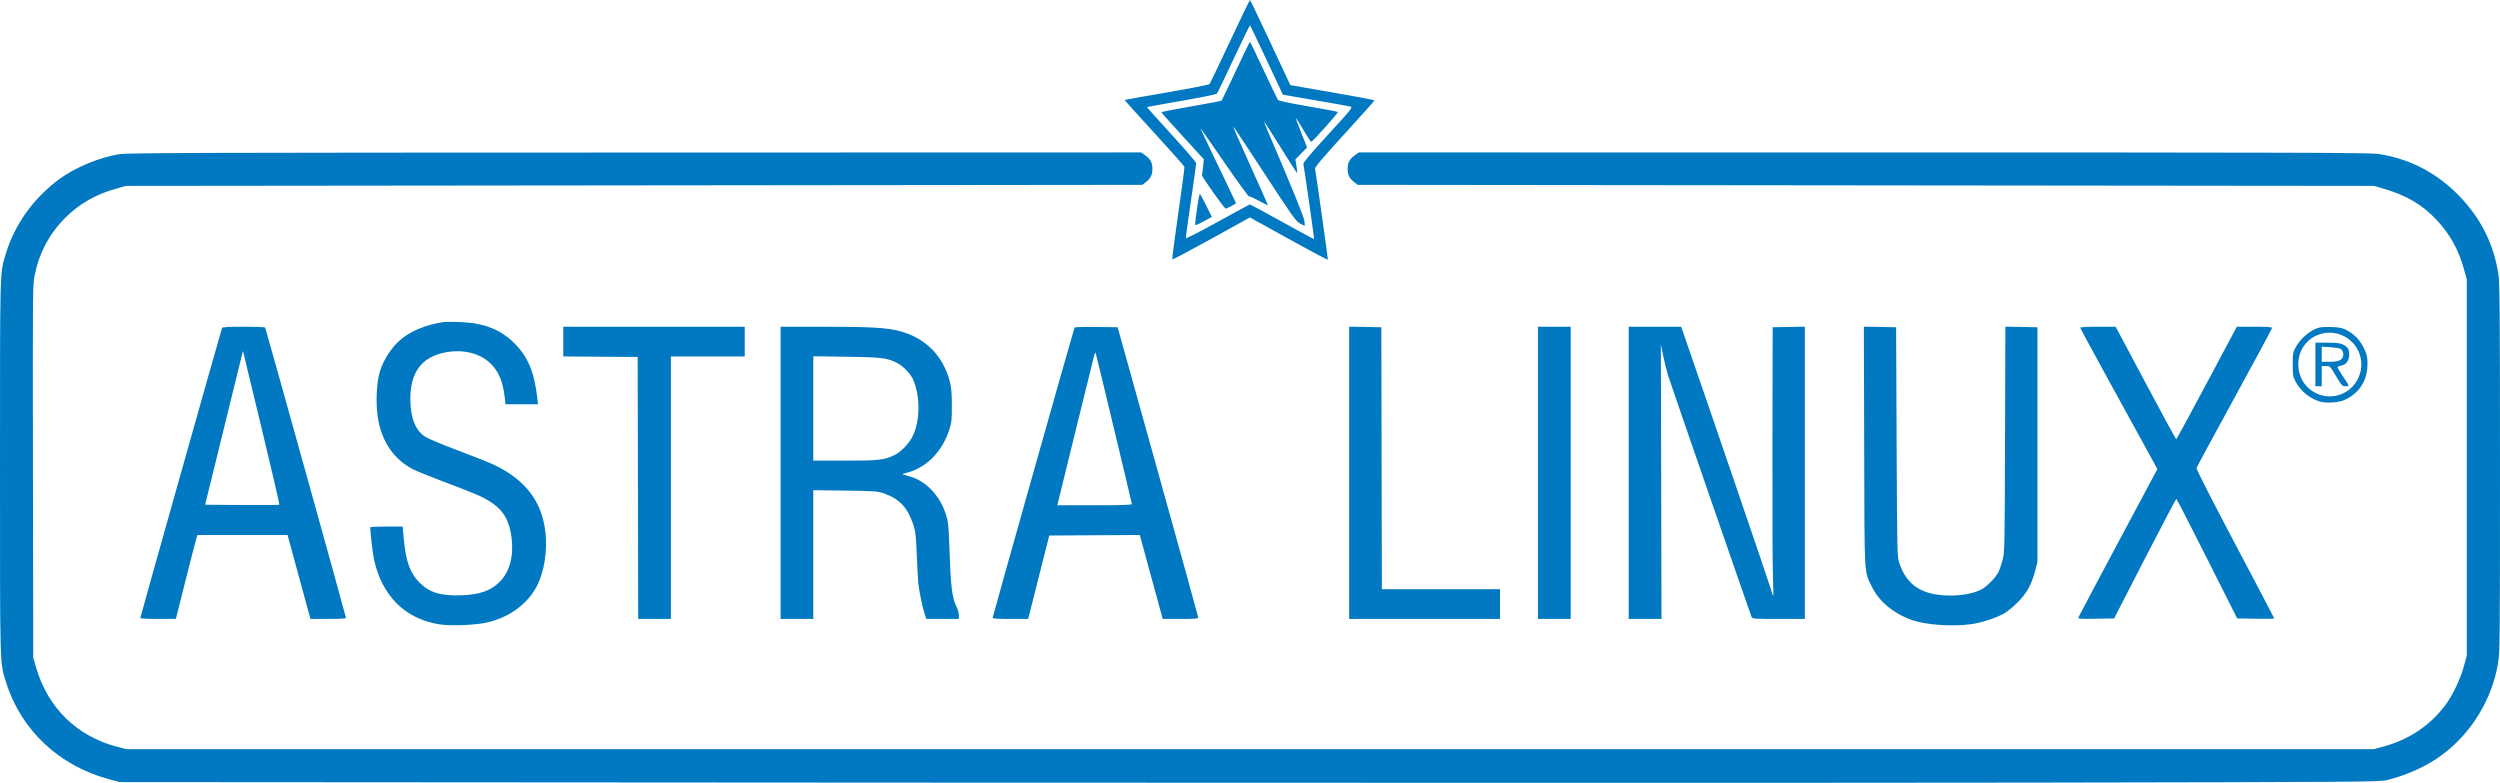 <svg width="99" height="31" viewBox="0 0 99 31" fill="none" xmlns="http://www.w3.org/2000/svg">
<path fill-rule="evenodd" clip-rule="evenodd" d="M48.71 1.634C48.286 2.539 47.92 3.302 47.895 3.33C47.87 3.357 47.108 3.507 46.2 3.663C45.293 3.818 44.544 3.951 44.536 3.957C44.528 3.963 45.054 4.549 45.705 5.258C46.357 5.968 46.896 6.576 46.903 6.609C46.911 6.643 46.8 7.476 46.658 8.459C46.515 9.443 46.409 10.259 46.423 10.273C46.436 10.286 47.133 9.918 47.971 9.454L49.496 8.61L51.033 9.461C51.879 9.93 52.576 10.299 52.583 10.283C52.593 10.26 52.164 7.215 52.077 6.684C52.066 6.617 52.347 6.283 53.246 5.301C53.897 4.589 54.429 3.994 54.429 3.977C54.429 3.961 53.68 3.818 52.763 3.66L51.098 3.371L50.311 1.692C49.879 0.769 49.515 0.007 49.502 5.11743e-05C49.489 -0.007 49.133 0.728 48.71 1.634ZM48.855 2.326C48.513 3.059 48.213 3.681 48.188 3.709C48.163 3.736 47.532 3.865 46.787 3.994C46.041 4.124 45.426 4.235 45.42 4.241C45.414 4.247 45.85 4.734 46.389 5.323C46.928 5.912 47.369 6.426 47.369 6.466C47.37 6.506 47.275 7.178 47.16 7.959C47.044 8.741 46.955 9.402 46.961 9.429C46.968 9.456 47.523 9.173 48.217 8.788C48.902 8.409 49.477 8.098 49.496 8.098C49.515 8.098 50.092 8.409 50.779 8.789C51.465 9.169 52.032 9.475 52.039 9.469C52.05 9.458 51.648 6.649 51.613 6.49C51.602 6.441 51.927 6.057 52.591 5.332C53.541 4.296 53.58 4.247 53.475 4.22C53.414 4.204 52.788 4.092 52.083 3.971L50.802 3.75L50.163 2.386C49.812 1.636 49.514 1.016 49.501 1.008C49.488 1 49.197 1.593 48.855 2.326ZM48.939 2.807C48.645 3.437 48.392 3.966 48.377 3.982C48.363 3.999 47.82 4.103 47.171 4.214C46.522 4.325 45.991 4.429 45.991 4.445C45.991 4.461 46.369 4.886 46.831 5.389L47.671 6.305L47.643 6.596C47.627 6.756 47.607 6.908 47.597 6.935C47.58 6.982 48.466 8.234 48.533 8.257C48.552 8.264 48.653 8.22 48.758 8.161L48.95 8.053L48.666 7.455C48.51 7.126 48.192 6.461 47.96 5.978C47.727 5.494 47.537 5.089 47.537 5.078C47.537 5.066 47.962 5.675 48.482 6.43C49.001 7.185 49.443 7.792 49.463 7.78C49.483 7.767 49.66 7.845 49.855 7.952C50.05 8.06 50.21 8.138 50.21 8.126C50.21 8.114 49.917 7.454 49.559 6.66C48.855 5.102 48.804 4.982 48.867 5.047C48.89 5.071 49.445 5.911 50.1 6.915C51.138 8.506 51.314 8.754 51.465 8.841C51.561 8.895 51.649 8.94 51.66 8.94C51.672 8.94 51.669 8.85 51.653 8.74C51.629 8.574 51.179 7.471 50.194 5.163C50.113 4.972 50.053 4.816 50.062 4.816C50.07 4.816 50.365 5.279 50.717 5.845C51.069 6.41 51.363 6.867 51.37 6.86C51.377 6.853 51.364 6.726 51.341 6.579L51.298 6.311L51.53 6.075L51.761 5.839L51.529 5.257C51.402 4.937 51.303 4.669 51.309 4.663C51.316 4.656 51.449 4.868 51.606 5.133C51.763 5.399 51.905 5.616 51.923 5.616C51.98 5.616 53.008 4.461 52.977 4.433C52.96 4.418 52.429 4.317 51.798 4.21C51.099 4.091 50.633 3.992 50.607 3.958C50.584 3.928 50.33 3.399 50.043 2.783C49.756 2.167 49.511 1.662 49.498 1.661C49.485 1.66 49.234 2.176 48.939 2.807ZM4.72 6.106C3.967 6.222 2.973 6.633 2.368 7.079C1.31 7.858 0.568 8.901 0.213 10.105C-0.007 10.854 5.36649e-05 10.567 5.36649e-05 18.512C5.36649e-05 26.567 -0.01 26.216 0.239 27.014C0.83 28.908 2.331 30.322 4.318 30.857L4.741 30.971L35.799 30.992C52.881 31.003 73.013 31.003 80.537 30.991C93.271 30.97 94.237 30.963 94.51 30.896C95.323 30.696 96.118 30.331 96.717 29.885C97.867 29.028 98.679 27.7 98.919 26.285C98.997 25.825 99 25.541 99 18.541C99 12.425 98.99 11.213 98.939 10.876C98.76 9.685 98.25 8.658 97.401 7.776C96.511 6.852 95.432 6.287 94.196 6.098C93.855 6.045 91.014 6.037 73.807 6.037L53.815 6.036L53.677 6.131C53.446 6.29 53.367 6.431 53.367 6.689C53.367 6.936 53.438 7.073 53.652 7.233L53.767 7.32L73.888 7.341L94.008 7.362L94.343 7.458C95.295 7.73 95.911 8.092 96.505 8.725C97.019 9.275 97.365 9.9 97.572 10.657L97.684 11.065V18.514V25.963L97.57 26.384C97.434 26.887 97.121 27.543 96.838 27.92C96.219 28.743 95.388 29.295 94.348 29.575L94.008 29.666H49.5H4.992L4.619 29.567C3.034 29.145 1.894 28.025 1.431 26.439L1.317 26.047L1.305 18.672C1.293 11.336 1.294 11.294 1.381 10.866C1.554 10.01 1.96 9.25 2.576 8.632C3.126 8.079 3.791 7.696 4.586 7.475L4.992 7.362L25.113 7.341L45.233 7.32L45.349 7.233C45.562 7.073 45.636 6.932 45.636 6.689C45.636 6.435 45.554 6.289 45.323 6.131L45.185 6.036L25.151 6.041C7.847 6.044 5.063 6.053 4.72 6.106ZM47.478 7.793C47.437 7.99 47.328 8.766 47.328 8.859C47.328 8.94 47.353 8.933 47.659 8.768L47.99 8.59L47.763 8.134C47.638 7.883 47.528 7.678 47.519 7.678C47.51 7.678 47.491 7.73 47.478 7.793ZM17.565 12.753C16.846 12.861 16.221 13.124 15.814 13.492C15.491 13.783 15.191 14.251 15.053 14.679C14.896 15.166 14.866 16.095 14.989 16.692C15.165 17.55 15.626 18.196 16.33 18.571C16.458 18.639 17.023 18.869 17.586 19.082C18.923 19.587 19.13 19.677 19.469 19.905C19.951 20.228 20.183 20.644 20.262 21.329C20.344 22.035 20.175 22.65 19.795 23.033C19.439 23.392 19.009 23.545 18.275 23.574C17.46 23.606 17.006 23.467 16.602 23.061C16.24 22.697 16.074 22.234 15.992 21.365L15.944 20.85H15.303C14.951 20.85 14.662 20.864 14.662 20.881C14.665 21.11 14.762 21.939 14.814 22.17C15.131 23.599 16.045 24.505 17.387 24.722C17.85 24.797 18.883 24.754 19.333 24.64C20.229 24.415 20.916 23.895 21.282 23.165C21.552 22.628 21.68 21.793 21.601 21.093C21.462 19.859 20.818 19.008 19.57 18.41C19.387 18.322 18.738 18.064 18.13 17.836C17.521 17.608 16.939 17.364 16.835 17.294C16.44 17.029 16.25 16.538 16.25 15.79C16.25 14.755 16.686 14.158 17.581 13.966C18.335 13.805 19.05 13.988 19.48 14.45C19.773 14.766 19.922 15.15 19.991 15.768L20.019 16.01H20.663H21.307L21.281 15.789C21.158 14.734 20.917 14.148 20.385 13.609C19.829 13.045 19.165 12.785 18.192 12.752C17.916 12.742 17.634 12.743 17.565 12.753ZM8.792 12.991C8.748 13.11 5.556 24.433 5.556 24.47C5.556 24.495 5.836 24.511 6.26 24.511H6.964L7.348 22.985C7.559 22.146 7.752 21.398 7.775 21.323L7.818 21.186H9.603H11.387L11.608 21.996C11.729 22.442 11.933 23.19 12.061 23.659L12.294 24.511H12.998C13.432 24.511 13.701 24.495 13.701 24.469C13.701 24.416 10.527 13.015 10.5 12.971C10.489 12.953 10.104 12.938 9.646 12.938C9.016 12.938 8.807 12.951 8.792 12.991ZM22.306 13.527V14.115L23.779 14.126L25.251 14.137L25.262 19.324L25.273 24.511H25.92H26.567V19.314V14.116H28.029H29.491V13.527V12.938H25.899H22.306V13.527ZM30.912 18.724V24.511H31.559H32.206V21.961V19.411L33.47 19.428C34.65 19.444 34.752 19.451 35.005 19.54C35.613 19.753 35.939 20.096 36.158 20.753C36.254 21.04 36.271 21.182 36.302 21.943C36.322 22.418 36.35 22.93 36.364 23.08C36.395 23.4 36.523 24.025 36.617 24.311L36.683 24.511H37.327H37.971V24.362C37.971 24.28 37.933 24.138 37.887 24.047C37.702 23.682 37.649 23.256 37.598 21.733C37.566 20.792 37.553 20.673 37.454 20.362C37.231 19.665 36.729 19.109 36.133 18.901C36.03 18.865 35.889 18.823 35.82 18.807C35.7 18.78 35.705 18.776 35.919 18.719C36.683 18.518 37.303 17.894 37.584 17.041C37.685 16.733 37.694 16.648 37.693 16.052C37.691 15.523 37.674 15.338 37.602 15.072C37.331 14.066 36.623 13.367 35.608 13.106C35.101 12.975 34.47 12.939 32.614 12.939L30.912 12.938V18.724ZM42.553 12.969C42.525 13.018 39.308 24.414 39.308 24.466C39.308 24.496 39.539 24.511 40.011 24.511H40.715L41.133 22.859L41.55 21.207L43.343 21.196L45.136 21.185L45.466 22.396C45.648 23.061 45.852 23.81 45.92 24.058L46.044 24.511H46.748C47.285 24.511 47.453 24.498 47.452 24.458C47.451 24.429 46.732 21.83 45.854 18.682L44.258 12.959L43.415 12.948C42.951 12.941 42.563 12.951 42.553 12.969ZM53.427 18.723V24.511H56.413H59.4V23.922V23.332H57.061H54.722L54.711 18.146L54.701 12.959L54.064 12.947L53.427 12.936V18.723ZM60.904 18.724V24.511H61.551H62.199V18.724V12.938H61.551H60.904V18.724ZM64.496 18.724V24.511H65.146H65.795L65.783 19.072L65.77 13.632L65.863 14.09C65.914 14.341 66.001 14.691 66.055 14.868C66.137 15.132 69.271 24.197 69.364 24.437C69.39 24.505 69.481 24.511 70.433 24.511H71.472V18.723V12.936L70.835 12.947L70.198 12.959L70.188 17.525C70.183 20.036 70.192 22.436 70.209 22.857C70.226 23.278 70.229 23.61 70.215 23.593C70.201 23.577 70.165 23.469 70.135 23.354C70.094 23.194 67.646 16.03 66.702 13.306L66.575 12.938H65.535H64.496V18.724ZM73.822 17.682C73.835 22.977 73.813 22.589 74.132 23.246C74.411 23.821 74.998 24.305 75.722 24.557C76.274 24.748 77.318 24.82 78.059 24.718C78.457 24.664 79.055 24.468 79.366 24.291C79.493 24.219 79.738 24.016 79.911 23.841C80.268 23.477 80.446 23.155 80.591 22.609L80.683 22.259V17.609V12.959L80.048 12.947L79.413 12.936L79.399 17.408C79.386 21.845 79.385 21.883 79.295 22.204C79.246 22.382 79.174 22.589 79.135 22.663C79.036 22.857 78.71 23.196 78.509 23.315C78.226 23.482 77.741 23.585 77.241 23.584C76.135 23.583 75.518 23.195 75.217 22.311C75.128 22.051 75.127 22.007 75.106 17.504L75.086 12.959L74.448 12.947L73.809 12.936L73.822 17.682ZM82.375 12.974C82.375 12.994 82.926 14.012 83.599 15.236C84.273 16.46 84.96 17.712 85.128 18.019L85.432 18.576L83.883 21.474C83.032 23.069 82.323 24.404 82.308 24.443C82.284 24.507 82.345 24.512 83 24.501L83.719 24.49L84.937 22.123C85.607 20.821 86.167 19.756 86.183 19.756C86.198 19.756 86.746 20.821 87.401 22.123L88.593 24.49L89.327 24.501C89.731 24.508 90.061 24.503 90.061 24.491C90.061 24.479 89.364 23.15 88.512 21.539C87.631 19.874 86.971 18.579 86.981 18.538C86.991 18.499 87.67 17.242 88.489 15.746C89.308 14.249 89.977 13.006 89.977 12.982C89.977 12.953 89.732 12.938 89.278 12.938L88.578 12.938L87.389 15.169C86.735 16.395 86.19 17.398 86.178 17.398C86.165 17.397 85.621 16.394 84.967 15.168L83.779 12.938H83.077C82.691 12.938 82.375 12.954 82.375 12.974ZM91.769 12.994C91.416 13.126 91.077 13.432 90.889 13.786C90.804 13.946 90.792 14.028 90.792 14.432C90.792 14.852 90.802 14.915 90.903 15.107C91.06 15.407 91.332 15.665 91.647 15.815C91.882 15.925 91.963 15.942 92.253 15.94C92.629 15.936 92.849 15.869 93.134 15.672C93.534 15.394 93.755 14.944 93.753 14.408C93.752 14.142 93.731 14.044 93.623 13.812C93.471 13.484 93.238 13.236 92.934 13.079C92.749 12.982 92.65 12.962 92.317 12.951C92.055 12.942 91.868 12.956 91.769 12.994ZM91.944 13.213C91.656 13.294 91.478 13.405 91.295 13.62C90.909 14.075 90.919 14.812 91.318 15.268C91.797 15.816 92.64 15.842 93.144 15.324C93.653 14.8 93.626 13.97 93.084 13.489C92.775 13.215 92.327 13.107 91.944 13.213ZM91.69 14.432V15.295H91.815H91.941V14.895V14.495H92.106C92.27 14.495 92.272 14.498 92.508 14.895C92.734 15.276 92.751 15.295 92.888 15.295C93.051 15.295 93.06 15.324 92.769 14.886C92.658 14.72 92.567 14.565 92.567 14.544C92.567 14.522 92.632 14.492 92.712 14.477C92.914 14.439 93.027 14.28 93.027 14.034C93.027 13.883 93.004 13.815 92.933 13.748C92.78 13.604 92.629 13.569 92.147 13.569H91.69V14.432ZM91.941 14.026V14.327H92.23C92.582 14.327 92.723 14.278 92.776 14.138C92.825 14.008 92.771 13.845 92.665 13.803C92.623 13.786 92.442 13.762 92.264 13.749L91.941 13.726V14.026ZM8.872 16.942L8.123 19.987L9.582 19.998C10.384 20.004 11.051 19.999 11.063 19.987C11.075 19.975 10.755 18.599 10.353 16.93L9.621 13.896L8.872 16.942ZM43.325 14.095C43.3 14.188 42.962 15.556 42.574 17.136L41.869 20.008H43.345C44.413 20.008 44.822 19.995 44.822 19.96C44.822 19.918 43.419 14.068 43.386 13.969C43.377 13.946 43.35 14.003 43.325 14.095ZM32.206 16.174V18.241H33.472C34.818 18.241 35.011 18.218 35.423 18.02C35.686 17.893 36.012 17.55 36.151 17.255C36.44 16.639 36.444 15.704 36.162 15.033C36.072 14.819 35.759 14.49 35.54 14.38C35.125 14.171 34.94 14.148 33.533 14.127L32.206 14.108V16.174Z" fill="#0079C2"/>
</svg>

